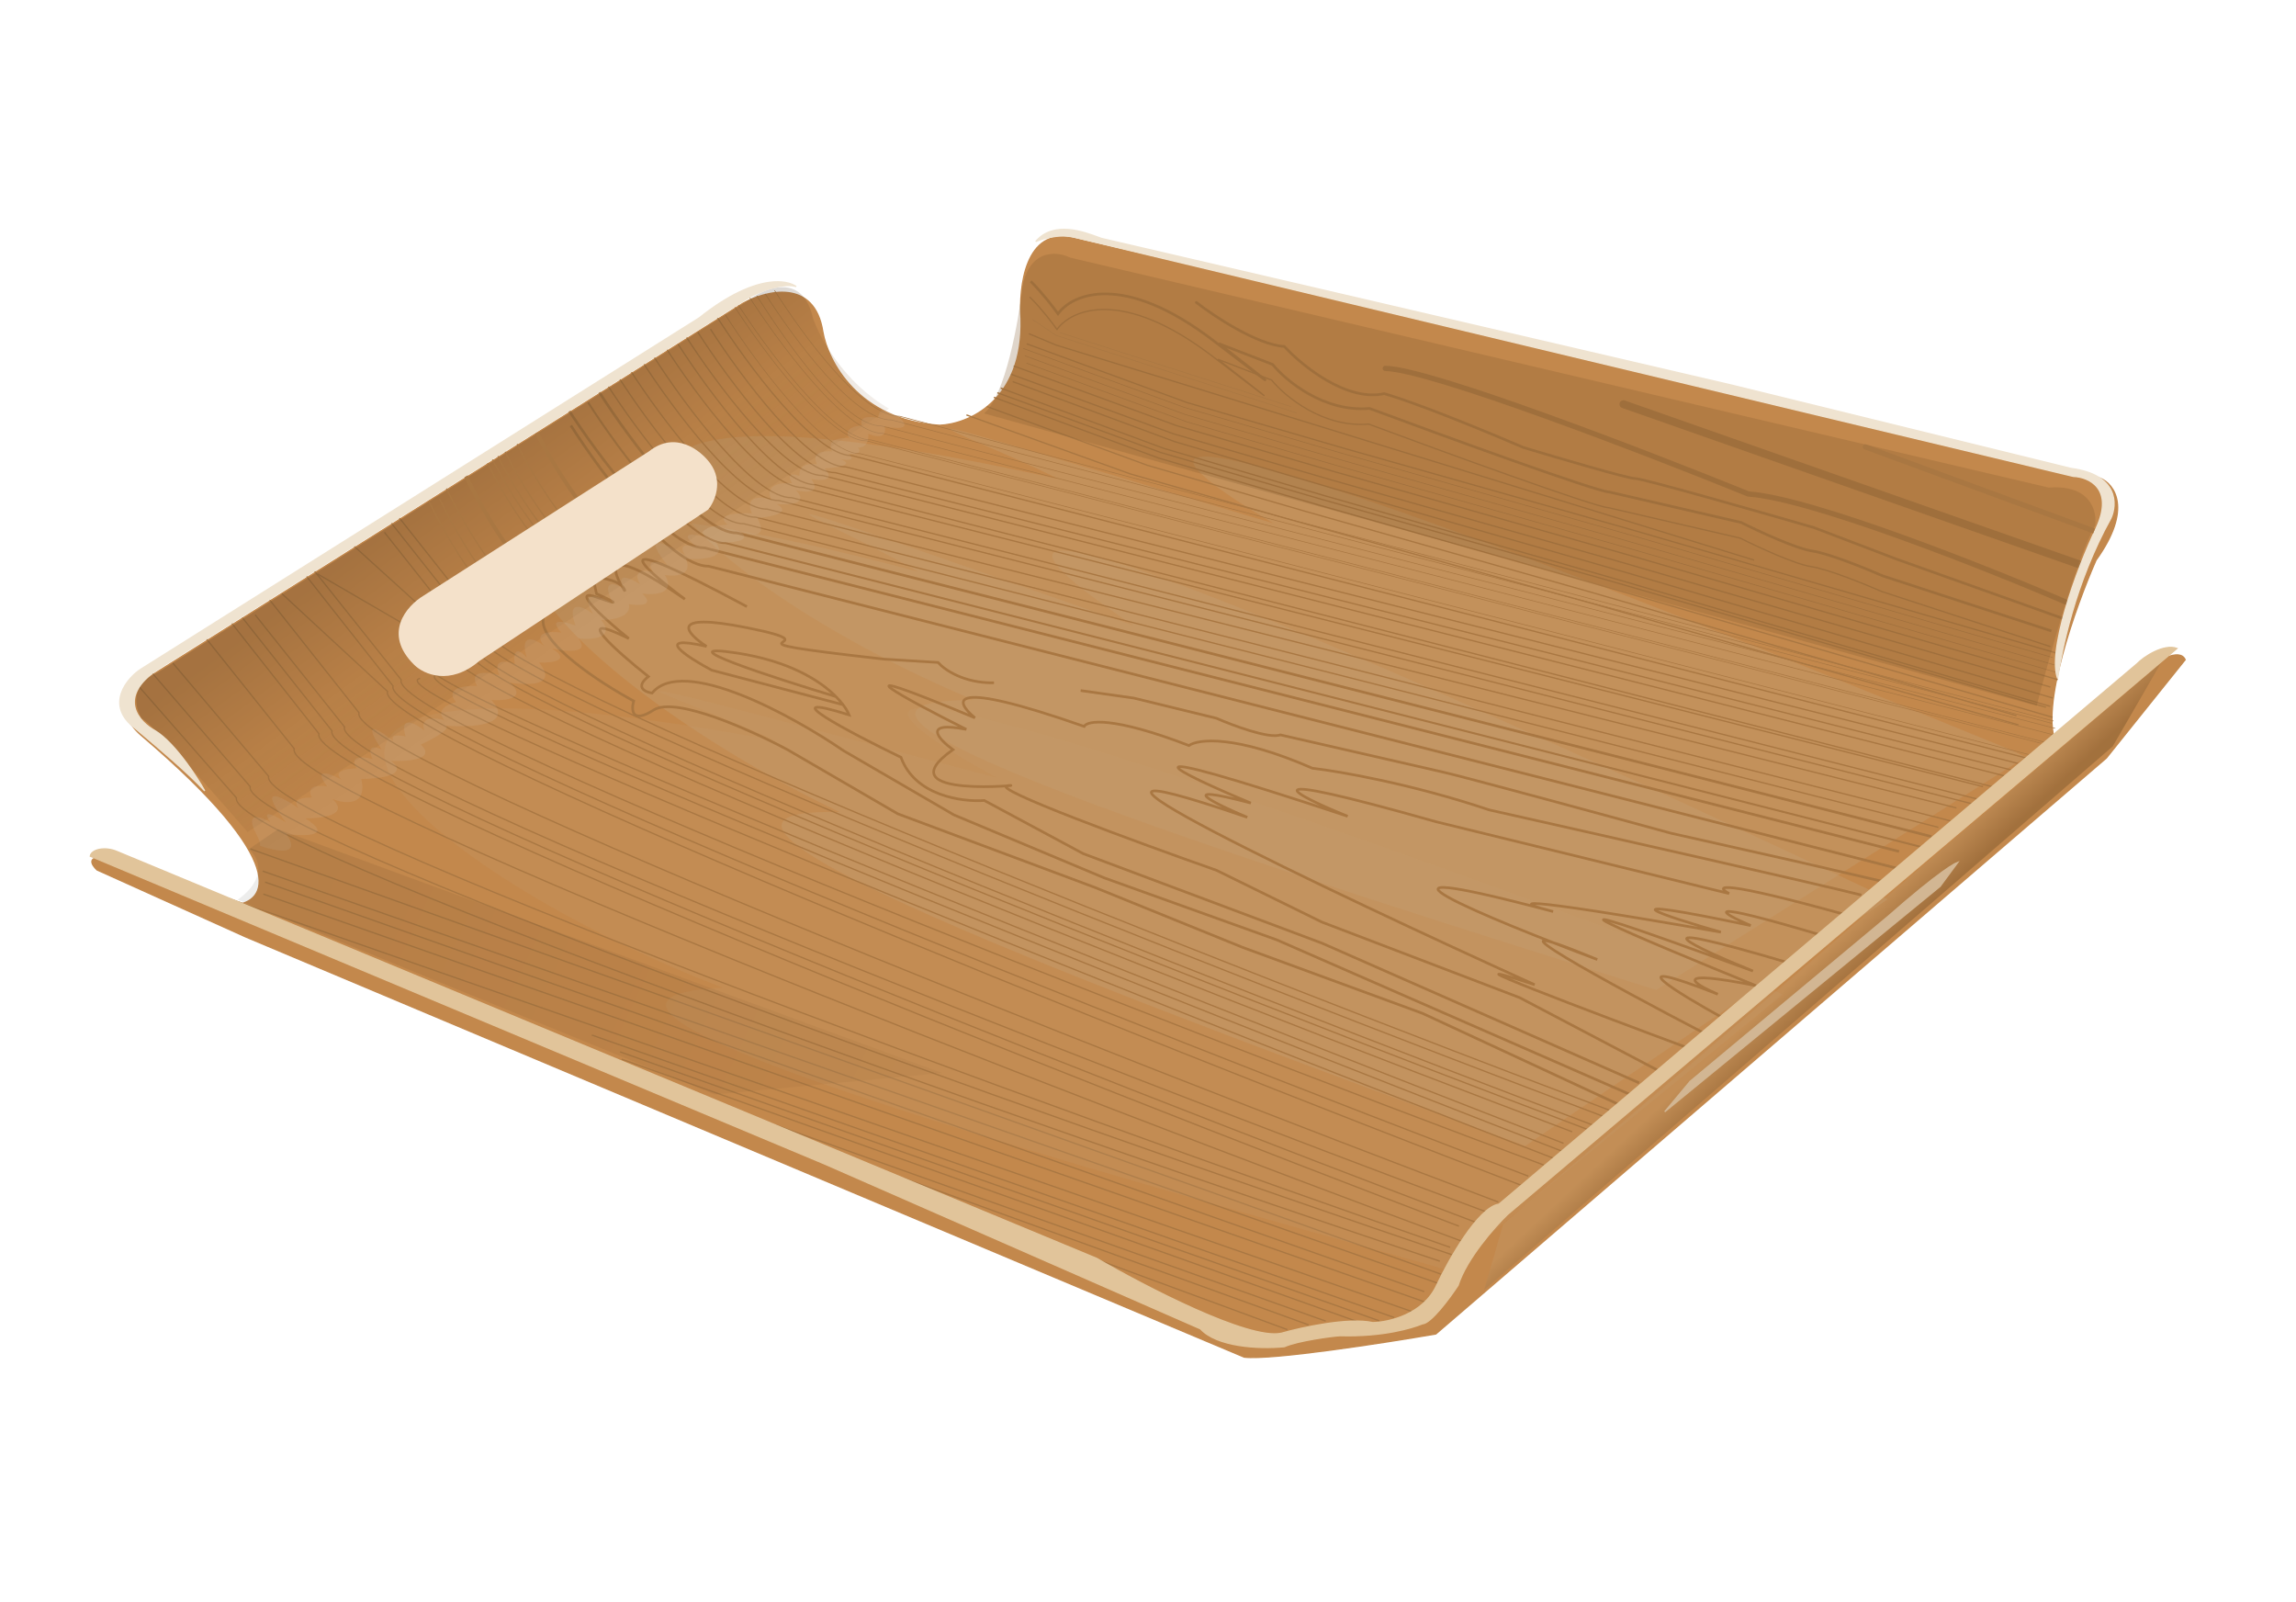 <svg width="1743" height="1216" viewBox="0 0 1743 1216" fill="none" xmlns="http://www.w3.org/2000/svg">
<g filter="url(#filter0_d_912_2770)">
<path d="M106.978 553.9C222.423 652.26 202.395 680.854 177.951 682.856L81.809 647.151C65.047 645.017 69.382 652.338 73.646 656.265L186.739 707.214L944.567 1026.05C965.459 1028.44 1050.23 1015.32 1090 1008.46L1599.01 571.358L1658.85 496.735C1650.78 478.649 1590.28 531.889 1561.04 560.769C1548.15 533.227 1575.78 456.188 1591.2 421.111C1619.24 382.172 1605.03 363.494 1594.43 359.023L814.21 176.663C778.404 168.224 773.262 213.981 775.167 237.914C776.844 300.671 734.639 318.004 713.327 318.826C651.393 315.002 628.402 269.92 624.649 247.857C618.355 207.165 581.504 216.493 563.866 226.243L105.121 514.856C84.849 527.527 97.912 546.165 106.978 553.9Z" fill="#C3884C"/>
<path d="M106.978 553.9C222.423 652.26 202.395 680.854 177.951 682.856L81.809 647.151C65.047 645.017 69.382 652.338 73.646 656.265L186.739 707.214L944.567 1026.05C965.459 1028.44 1050.23 1015.32 1090 1008.46L1599.01 571.358L1658.85 496.735C1650.78 478.649 1590.28 531.889 1561.04 560.769C1548.15 533.227 1575.78 456.188 1591.2 421.111C1619.24 382.172 1605.03 363.494 1594.43 359.023L814.21 176.663C778.404 168.224 773.262 213.981 775.167 237.914C776.844 300.671 734.639 318.004 713.327 318.826C651.393 315.002 628.402 269.92 624.649 247.857C618.355 207.165 581.504 216.493 563.866 226.243L105.121 514.856C84.849 527.527 97.912 546.165 106.978 553.9Z" stroke="#C3884C"/>
</g>
<path d="M1141.12 929.068L1126.72 979.017L1603.85 566.507L1640.66 502.828L1141.12 929.068Z" fill="url(#paint0_linear_912_2770)" fill-opacity="0.5"/>
<path d="M1094.09 967.155L190.065 644.334" stroke="#A97742"/>
<path d="M1093.52 974.677L199.423 661.17" stroke="#A97742"/>
<path d="M1081.2 980.328L201.273 669.528" stroke="#A97742"/>
<path d="M1083.05 988.686L199.89 678.602" stroke="#A97742"/>
<path d="M1074.58 996.407L162.452 678.123" stroke="#A97742"/>
<path d="M1058.4 999.989L449.264 785.597M1047.08 1002.5L470.758 798.374M1035.75 1005L471.992 803.946M1006.4 1002.73L558.738 843.193M993.462 1005.6L685.389 894.063M977.286 1009.18L788.852 939.838" stroke="#A97742"/>
<path d="M908.798 228.737C908.361 228.398 907.733 228.477 907.394 228.913C907.056 229.349 907.134 229.977 907.571 230.316L908.798 228.737ZM974.978 262.962L975.713 262.284L975.441 261.988L975.039 261.964L974.978 262.962ZM1050.78 298.785L1051.04 297.819L1050.81 297.756L1050.57 297.809L1050.78 298.785ZM1156.56 339.665L1156.16 340.584L1156.22 340.606L1156.27 340.622L1156.56 339.665ZM1377.04 400.45L1377.39 399.515L1377.35 399.501L1377.31 399.489L1377.04 400.45ZM1440.05 424.492L1439.7 425.426L1439.71 425.43L1439.72 425.434L1440.05 424.492ZM907.571 230.316C914.436 235.65 926.016 243.72 938.478 250.621C950.901 257.501 964.353 263.308 974.916 263.96L975.039 261.964C964.957 261.341 951.844 255.737 939.447 248.872C927.089 242.027 915.594 234.017 908.798 228.737L907.571 230.316ZM974.242 263.639C981.001 270.984 992.913 281.584 1006.73 289.566C1020.52 297.532 1036.4 302.995 1051 299.762L1050.57 297.809C1036.7 300.879 1021.38 295.714 1007.73 287.834C994.118 279.97 982.361 269.507 975.713 262.284L974.242 263.639ZM1050.53 299.752C1059.47 302.12 1093.18 313.615 1156.16 340.584L1156.95 338.746C1093.96 311.772 1060.13 300.227 1051.04 297.819L1050.53 299.752ZM1156.27 340.622C1169.3 344.557 1189.2 350.458 1206.51 355.372C1215.17 357.829 1223.18 360.04 1229.38 361.637C1232.48 362.434 1235.13 363.08 1237.18 363.527C1239.18 363.963 1240.72 364.235 1241.53 364.23L1241.52 362.23C1240.98 362.234 1239.66 362.021 1237.6 361.573C1235.59 361.134 1232.97 360.495 1229.88 359.7C1223.71 358.11 1215.71 355.903 1207.06 353.448C1189.76 348.538 1169.88 342.641 1156.85 338.708L1156.27 340.622ZM1241.53 364.23C1241.76 364.229 1242.32 364.302 1243.28 364.489C1244.21 364.668 1245.43 364.936 1246.92 365.285C1249.89 365.982 1253.9 366.995 1258.7 368.253C1268.3 370.769 1281.04 374.256 1294.96 378.134C1322.79 385.889 1355.3 395.201 1376.76 401.41L1377.31 399.489C1355.86 393.279 1323.33 383.965 1295.49 376.208C1281.57 372.329 1268.82 368.838 1259.21 366.319C1254.4 365.059 1250.38 364.041 1247.38 363.338C1245.88 362.986 1244.63 362.712 1243.66 362.525C1242.73 362.345 1241.98 362.228 1241.52 362.23L1241.53 364.23ZM1376.68 401.384L1439.7 425.426L1440.41 423.558L1377.39 399.515L1376.68 401.384ZM1439.72 425.434L1568.68 471.409L1569.35 469.525L1440.39 423.55L1439.72 425.434Z" fill="#A97742"/>
<path d="M1327.27 374.936L1326.51 376.789L1326.81 376.909L1327.13 376.931L1327.27 374.936ZM1051.66 277.602C1050.56 277.581 1049.65 278.46 1049.63 279.564C1049.61 280.668 1050.49 281.581 1051.59 281.601L1051.66 277.602ZM1572.19 456.411C1541.53 443.211 1492.52 423.204 1445.13 406.074C1421.44 397.51 1398.13 389.658 1377.71 383.734C1357.33 377.823 1339.7 373.792 1327.41 372.94L1327.13 376.931C1338.96 377.751 1356.25 381.674 1376.6 387.576C1396.9 393.466 1420.12 401.288 1443.77 409.836C1491.07 426.932 1540 446.909 1570.61 460.085L1572.19 456.411ZM1328.02 373.082C1289.16 357.32 1228.75 333.636 1173.77 313.81C1146.29 303.897 1120.15 294.942 1098.73 288.422C1088.02 285.163 1078.48 282.505 1070.53 280.641C1062.61 278.786 1056.15 277.686 1051.66 277.602L1051.59 281.601C1055.63 281.677 1061.74 282.691 1069.61 284.536C1077.45 286.373 1086.9 289.003 1097.57 292.249C1118.89 298.74 1144.96 307.67 1172.42 317.572C1227.33 337.376 1287.69 361.039 1326.51 376.789L1328.02 373.082Z" fill="#A97742"/>
<path d="M1233.42 303.963C1231.86 303.413 1230.15 304.236 1229.6 305.799C1229.05 307.362 1229.87 309.074 1231.43 309.623L1233.42 303.963ZM1583.02 426.762L1233.42 303.963L1231.43 309.623L1581.03 432.423L1583.02 426.762Z" fill="#A97742"/>
<path d="M637.352 616.349C452.006 611.942 895.717 773.324 1157.87 869.83L1432.73 682.654L1422.91 677.151C710.122 341.237 750.911 402.212 860.404 474.689C496.306 346.51 623.295 391.301 696.924 433.85C211.442 304.298 424.484 514.562 637.352 616.349Z" fill="#C39F72" fill-opacity="0.4"/>
<path d="M548.683 749.645C362.383 759.523 824.841 887.137 1098.19 963.695L1353.33 754.784L1342.88 750.023C591.615 468.138 639.162 526.139 756.845 590.376C377.828 489.92 510.03 525.042 588.49 562.032C87.629 469.561 324.162 663.989 548.683 749.645Z" fill="#C39F72" fill-opacity="0.2"/>
<path d="M739.325 531.309C553.026 531.302 995.752 668.974 1257.29 751.37L1537.76 574.595L1528.01 569.786C818.465 278.658 858.164 333.422 966.707 397.195C603.325 288.102 730.063 326.229 803.186 363.465C317.764 255.747 527.457 443.026 739.325 531.309Z" fill="#C39F72" fill-opacity="0.4"/>
<path d="M1308.12 772.718C1273.35 753.625 1223.87 723.274 1304.11 754.608C1286 746.926 1266.48 734.882 1333.23 748.162C1246.22 712.869 1123.93 661.229 1330.76 737.018C1287.26 719.371 1231.86 693.448 1358.26 730.93" stroke="#A97742" stroke-width="2"/>
<path d="M1282.7 795.881C1208.74 768.415 1081.68 720.267 1165.06 747.399C1008.49 676.362 745.66 551.499 946.881 620.347C922.563 610.143 889.056 593.694 949.576 609.521C894.724 586.594 832.63 556.502 1023.07 619.554C982.672 603.168 939.54 581.055 1090.16 623.696L1312.64 678.193C1301.73 672.328 1304.49 667.43 1402.85 694.754" stroke="#A97742" stroke-width="2"/>
<path d="M1261.22 813.789L1153.67 757.228L1003.52 699.869L923.554 660.583C864.055 639.658 749.063 597.507 765.086 596.298C785.114 594.787 669.106 607.319 723.405 568.993C712.619 561.152 699.552 547.094 733.571 553.591C687.758 530.611 624.929 496.688 740.117 544.835C724.22 531.793 718.541 514.833 823.004 551.326C825.417 546.895 844.711 543.598 902.581 565.857C909.41 560.935 937.721 557.493 996.332 583.095C1016.64 585.417 1071.93 594.998 1130.61 614.742C1210.36 632.642 1378.51 670.625 1413.02 679.35" stroke="#A97742" stroke-width="2"/>
<path d="M1244.34 821.909L1003.67 715.91L822.326 647.923L747.212 607.562C730.522 608.822 694.506 604.034 683.962 574.804C645.314 556.083 583.332 523.433 644.592 542.604C643.7 540.423 642.188 537.778 639.976 534.857M634.629 528.735C622.354 516.342 598.84 501.688 559.539 495.675C503.334 487.076 586.18 514.132 634.629 528.735ZM634.629 528.735C636.734 530.861 638.509 532.92 639.976 534.857M639.976 534.857L540.36 508.689C521.618 498.713 494.577 481.124 536.351 490.58C521.174 480.788 506.088 464.254 567.162 476.452C643.503 491.699 526.413 484.012 670.851 500.257L712.141 502.806C716.713 508.126 731.603 518.663 754.589 518.25" stroke="#A97742" stroke-width="2"/>
<path d="M820.379 524.143L860.668 529.836L923.452 545.162C935.984 550.668 963.25 560.901 972.062 557.781C1006.62 565.716 1079.68 582.47 1095.4 586.005C1111.11 589.54 1217.4 618.421 1268.57 632.42L1366.79 654.513L1431.19 669.481" stroke="#A97742" stroke-width="2"/>
<path d="M1239.73 831.699L969.166 713.321L838.279 666.311L724.185 618.506L640.441 569.826C601.766 543.317 518.531 497.448 494.996 526.039C489.732 525.256 481.807 521.653 492.22 513.502C468.208 494.463 431.617 462.038 477.348 484.646C460.167 470.914 431.336 445.441 453.461 453.402C475.586 461.363 462.269 454.862 452.845 450.616L450.069 438.079C457.49 438.384 472.763 440.945 474.49 448.746C463.574 432.653 457.381 411.325 519.94 454.758C487.479 430.77 451.447 398.318 567.008 460.412" stroke="#A97742" stroke-width="2"/>
<path d="M1231.26 839.42L1079.95 769.165L943.286 719.051L831.426 673.673L681.587 617.707L597.844 569.028C570.879 554.539 512.792 528.237 496.155 538.934C479.519 549.632 479.157 538.801 481.056 532.048C456.017 518.595 407.28 487.007 412.638 468.285" stroke="#A97742" stroke-width="2"/>
<path d="M1223.99 843.501C935.297 734.615 360.296 508.913 369.801 477.186L302.899 392.761" stroke="#A97742"/>
<path d="M1218.13 847.719C929.442 738.834 354.441 513.132 363.946 481.404L297.045 396.979" stroke="#A97742"/>
<path d="M1216.75 856.794C926.853 747.404 349.451 520.657 358.993 488.789L291.809 403.984" stroke="#A97742"/>
<path d="M1208.66 858.584C919.97 749.699 344.969 523.997 354.474 492.269L266.544 412.5" stroke="#A97742"/>
<path d="M1171.92 884.254C878.738 774.821 294.798 547.946 304.508 515.909L236.66 430.807" stroke="#A97742"/>
<path d="M1160.21 892.691C868.952 782.061 288.817 552.768 298.368 520.634L230.807 435.026" stroke="#A97742"/>
<path d="M1193.49 859.022C904.797 750.136 329.796 524.434 339.3 492.707L241.13 435.663" stroke="#A97742"/>
<path d="M1186.94 867.777C881.947 749.715 282.698 511.508 325.649 503.167" stroke="#A97742"/>
<path d="M1193.19 876.626C888.194 758.564 288.945 520.357 331.896 512.016" stroke="#A97742"/>
<path d="M1180.25 879.491C875.254 761.429 276.005 523.222 318.956 514.881" stroke="#A97742"/>
<path d="M1154.98 899.696C864.094 788.169 284.699 557.05 294.186 524.791L213.863 450.468" stroke="#A97742"/>
<path d="M1128.94 920.073C835.761 810.64 251.822 583.764 261.531 551.727L193.684 466.626" stroke="#A97742"/>
<path d="M1120.47 927.793C826.964 816.89 242.36 587.01 252.013 554.72L183.979 468.774" stroke="#A97742"/>
<path d="M1107.53 930.658C815.065 819.524 232.529 589.186 242.117 556.911L174.272 470.923" stroke="#A97742"/>
<path d="M1111.79 942.861C811.417 831.562 213.203 600.821 223.349 568.247L154.169 481.71" stroke="#A97742"/>
<path d="M1100.91 946.737C798.425 841.431 195.548 622.498 203.916 589.209L131.15 503.195" stroke="#A97742"/>
<path d="M1102.14 952.309C794.738 847.976 181.926 630.847 189.922 596.998L115.12 510.323" stroke="#A97742"/>
<path d="M1137.42 912.352C845.113 801.952 262.909 573.117 272.526 540.968L204.774 455.402" stroke="#A97742"/>
<path d="M1093.06 957.245C785.495 854.255 172.193 639.736 179.468 605.574L103.413 518.76" stroke="#A97742"/>
<path d="M454.94 297.724C477.788 333.521 530.69 404.996 559.512 404.521L1466.28 634.958" stroke="#A97742" stroke-width="2"/>
<path d="M446.47 305.445C469.318 341.242 522.219 412.717 551.041 412.242L1457.81 642.679" stroke="#A97742" stroke-width="1.5"/>
<path d="M430.294 309.027C453.142 344.823 506.043 416.298 534.865 415.824L1441.64 646.26" stroke="#A97742" stroke-width="2"/>
<path d="M433.378 322.957C456.226 358.753 509.127 430.228 537.949 429.754L1444.72 660.19" stroke="#A97742" stroke-width="2"/>
<path d="M460.178 290.719C483.026 326.516 535.927 397.991 564.749 397.516L1471.52 627.953" stroke="#A97742"/>
<path d="M469.267 285.785C492.115 321.582 545.016 393.056 573.838 392.582L1480.61 623.018" stroke="#A97742"/>
<path d="M486.827 273.129C509.675 308.926 562.576 380.4 591.398 379.926L1498.17 610.362" stroke="#A97742"/>
<path d="M478.356 280.85C501.063 316.252 553.653 386.929 582.362 386.418L1485.23 613.227" stroke="#A97742"/>
<path d="M496.533 270.98C519.381 306.777 572.282 378.252 601.104 377.777L1507.88 608.214" stroke="#A97742"/>
<path d="M505.005 263.259C527.853 299.056 580.754 370.531 609.576 370.056L1505.41 597.069" stroke="#A97742"/>
<path d="M514.711 261.111C537.559 296.907 590.46 368.382 619.282 367.908L1512.19 597.03" stroke="#A97742"/>
<path d="M519.947 254.106C542.795 289.903 595.696 361.377 624.518 360.903L1531.29 591.339" stroke="#A97742"/>
<path d="M529.653 251.957C552.501 287.754 605.403 359.228 634.224 358.754L1528.13 584.732" stroke="#A97742"/>
<path d="M539.359 249.808C561.77 284.851 613.665 354.815 641.962 354.334L1532.06 579.479" stroke="#A97742"/>
<path d="M543.979 240.018C566.48 275.466 618.558 346.256 646.867 345.834L1537.91 575.26" stroke="#A97742"/>
<path d="M550.449 238.585C572.949 274.033 625.027 344.824 653.337 344.401L1544.38 573.828" stroke="#A97742" stroke-width="0.5"/>
<path d="M555.069 228.795C577.569 264.243 629.647 335.033 657.957 334.611L1549 564.037" stroke="#A97742" stroke-width="0.5"/>
<path d="M558.304 228.078C580.804 263.526 632.882 334.317 661.192 333.894L1552.24 563.321" stroke="#A97742" stroke-width="0.5"/>
<path d="M567.394 223.143C589.894 258.591 641.972 329.382 670.281 328.959L1561.33 558.386" stroke="#A97742" stroke-width="0.5"/>
<path d="M574.481 224.497C596.744 259.359 641.237 323.791 669.327 323.325L1560.09 552.814" stroke="#A97742" stroke-width="0.5"/>
<path d="M580.95 223.064C603.264 257.915 648.607 319.237 676.797 318.749L1557.55 548.993" stroke="#A97742" stroke-width="0.5"/>
<path d="M588.003 220.465C610.103 255.213 655.04 316.37 683.094 315.95L1558.86 547.242" stroke="#A97742" stroke-width="0.5"/>
<path d="M782.464 213.521C791.155 222.119 799.903 233.528 803.19 238.159C813.998 223.101 852.777 206.137 921.439 258.741C990.1 311.344 952.616 282.038 925.291 260.81L966.121 276.613C976.215 288.991 1005.06 313 1039.69 310.009C1096.39 331.066 1212.18 373.235 1221.73 373.458L1321.88 396.587C1334.62 403.022 1363.25 416.362 1375.88 418.241C1388.52 420.12 1416.74 431.602 1429.27 437.108L1557.31 478.904" stroke="#A97742" stroke-width="2"/>
<path d="M781.696 225.382C790.387 233.979 799.135 245.389 802.423 250.019C813.23 234.962 852.01 217.998 920.671 270.601C989.333 323.204 951.848 293.899 924.523 272.671L965.353 288.473C975.447 300.852 1004.29 324.86 1038.93 321.869C1095.63 342.926 1211.41 385.095 1220.97 385.319L1321.11 408.447C1333.85 414.882 1362.48 428.222 1375.12 430.101C1387.75 431.98 1415.97 443.462 1428.5 448.969L1556.54 490.765" stroke="#A97742"/>
<path d="M781.085 253.282L801.655 261.88L1331.59 425.124" stroke="#A97742"/>
<path d="M779.392 260.963L901.265 305.585L1020.98 340.455L1238.22 401.956L1561.01 495.621" stroke="#A97742"/>
<path d="M776.773 264.465L898.647 309.087L1018.36 343.957L1235.6 405.458L1558.39 499.123" stroke="#A97742" stroke-width="0.5"/>
<path d="M778.007 270.038L899.881 314.659L1019.6 349.53L1236.84 411.031L1559.62 504.695" stroke="#A97742" stroke-width="0.5"/>
<path d="M779.241 275.61L901.115 320.231L1020.83 355.102L1238.07 416.603L1560.86 510.267" stroke="#A97742" stroke-width="0.5"/>
<path d="M769.536 277.758L893.115 323.031L1014.5 358.412L1234.79 420.815L1562.08 515.853" stroke="#A97742"/>
<path d="M767.535 284.047L890.564 329.182L1011.41 364.462L1230.71 426.687L1556.54 521.451" stroke="#A97742"/>
<path d="M757.061 298.056L881.192 343.461L1003.12 378.94L1224.39 441.514L1553.16 536.814" stroke="#A97742"/>
<path d="M768.769 289.619L891.906 335.244L1012.85 370.943L1232.31 433.916L1558.4 529.809" stroke="#A97742"/>
<path d="M759.68 294.554L883.919 340.448L1005.94 376.347L1227.38 439.67L1556.39 536.097" stroke="#A97742"/>
<path d="M754.442 301.558L879.783 347.722L1002.89 383.82L1226.3 447.492L1558.24 544.456" stroke="#A97742"/>
<path d="M733.647 314.93L858.166 359.736L980.503 394.686L1202.51 456.311L1532.36 550.186" stroke="#A97742"/>
<path d="M749.205 308.563L871.079 353.185L990.794 388.055L1208.04 449.556L1530.82 543.221" stroke="#A97742"/>
<path d="M1591.34 400.866L1591.34 400.857C1598.25 385.802 1596.9 376.03 1592.19 369.964C1587.53 363.958 1579.7 361.756 1573.92 361.543L816.025 180.143C816.024 180.143 816.024 180.142 816.024 180.142C809.654 178.588 803.011 178.954 797.335 180.027C792.874 180.87 788.989 182.153 786.274 183.303C793.209 175.258 802.398 173.473 811.371 174.25C819.909 174.99 828.184 178.044 834.037 180.205C834.75 180.468 835.428 180.718 836.065 180.949L836.093 180.959L836.122 180.966L1315.59 292.546L1315.59 292.548L1572.19 355.562L1572.22 355.568L1572.25 355.572C1590.33 357.963 1599.03 364.825 1602.65 372.297C1606.28 379.79 1604.89 388.047 1602.45 393.379C1575.05 442.69 1565.22 493.476 1562.02 514.782C1560.25 509.9 1560.04 502.829 1561 494.398C1562.06 485.012 1564.56 474.034 1567.83 462.713C1574.37 440.071 1583.98 416.112 1591.34 400.866Z" fill="#EFE3D0" stroke="#EFE3D0"/>
<path d="M776.373 216.662C782.345 188.452 802.893 190.82 812.42 195.53L1555.27 370.087C1587.32 367.668 1592.1 388.237 1590.48 398.824C1576.81 422.895 1555.22 500.154 1546.14 535.775L746.967 313.774C763.11 300.847 773.297 243.647 776.373 216.662Z" fill="#82592E" fill-opacity="0.25"/>
<path d="M1416.77 337.322C1415.73 336.94 1414.58 337.472 1414.2 338.509C1413.82 339.545 1414.35 340.695 1415.39 341.076L1416.77 337.322ZM1590.41 401.169L1416.77 337.322L1415.39 341.076L1589.03 404.923L1590.41 401.169Z" fill="#A97742"/>
<path d="M107.663 545.491C115.153 548.58 164.322 604.155 187.971 631.557L674.889 310.129C640.581 290.428 622.081 256.052 617.12 241.326C609.355 206.254 580.268 218.331 566.695 228.754L120.239 510.07C97.884 519.766 102.541 537.724 107.663 545.491Z" fill="url(#paint1_linear_912_2770)" fill-opacity="0.18"/>
<path d="M217.389 633.048C229.348 650.274 208.969 646.115 197.285 641.883C198.333 640.482 194.793 633.18 192.892 629.704C187.096 615.789 198.693 620.139 205.216 624.053C197.326 612.94 209.888 619.609 217.156 624.332C194.225 594.337 213.917 604.591 226.629 613.467C220.975 606.327 230.999 605.106 236.718 605.388C231.909 595.931 242.519 595.823 248.425 596.951C236.96 581.953 250.786 587.173 259.132 591.658C252.228 585.003 264.06 583.26 270.839 583.22C264.489 572.936 276.203 574.239 282.854 576.176C277.684 565.088 285.27 566.648 289.709 568.814C273.434 544.359 288.781 554.406 298.489 562.486C295.961 557.2 303.701 557.922 307.886 558.944C302.891 542.514 315.305 549.021 322.136 554.328C318.375 543.47 330.736 544.63 337.387 546.567C330.237 538.798 340.312 534.229 346.243 532.916C337.058 522.09 353.045 520.207 362.186 520.618C355.343 508.105 370.58 509.992 379.054 512.5C373.505 499.7 384.547 501.542 390.761 504.063C388.848 489.289 396.023 494.617 399.85 499.128C394.115 479.355 406.344 485.026 413.175 490.333C403.99 479.506 418.026 479.03 426.191 480.144C415.466 468.49 428.86 471.76 436.897 474.851C429.621 454.25 442.749 460.404 450.222 466.056C439.064 446.315 455.74 452.657 465.473 458.296C455.856 439.382 466.497 442.482 473.02 446.396C467.471 433.596 479.335 439.152 485.96 443.531C479.364 432.132 489.733 432.466 495.742 434.059C489.392 423.774 500.234 426.245 506.448 428.766C485.798 402.942 506.933 413.071 520.081 421.363C513.978 412.193 523.392 413.324 528.861 415.035C514.007 403.126 527.242 405.165 535.716 407.673C527.81 401.24 543.462 398.651 552.276 398.161C542.327 390.015 560.454 389.116 570.762 389.684C564.966 375.77 578.103 376.856 585.396 379.138C580.093 367.452 593.815 366.071 601.339 366.84C596.366 358.589 602.964 359.661 606.884 361.229C606.196 351.989 615.48 351.515 620.208 352.433C615.452 343.213 625.826 342.038 631.607 342.603C626.858 333.416 638.306 331.983 644.624 332.415C640.308 325.187 649.346 323.089 654.405 322.943C651.383 315.429 661.362 316.044 666.729 317.292C667.001 306.257 678.243 313.093 683.83 317.89C692.521 326.487 679.235 325.239 671.506 323.541C673.726 333.57 664.215 331.487 659.182 329.192C659.862 338.394 654.228 340.031 651.327 339.699C655.149 344.698 647.938 344.833 643.856 344.275C650.512 349.816 642.727 349.396 638.002 348.494C649.835 352.888 634.922 355.021 625.987 355.538C634.924 365.25 622.984 364.971 615.897 363.617C623.787 374.73 611.38 373.872 604.19 372.054C614.668 382.594 598.8 383.477 589.556 382.601C601.882 389.224 584.936 392.391 574.922 393.147C584.046 409.832 568.762 406.201 559.98 402.301C574.094 410.866 554.821 412.211 543.42 411.812C552.851 423.753 532.202 425.012 520.698 424.149C526.247 436.949 512.381 437.681 504.755 436.447C513.385 450.903 496.849 451.836 487.502 450.496C497.734 459.921 485.039 459.809 477.413 458.575C479.634 468.605 464.269 470.74 456.309 470.554C467.527 484.437 449.482 485.704 439.056 484.602C448.488 496.543 429.378 494.539 418.644 492.044C434.299 501.438 418.852 503.202 409.172 502.909C423.965 520.677 400.599 520.395 387.067 518.032C400.627 530.228 383.372 532.002 373.05 531.365C390.925 550.788 357.339 552.379 338.312 550.746C342.935 553.23 327.658 561.386 319.442 565.153C331.462 576.521 309.302 578.114 296.72 577.49C311.328 588.285 287.864 591.141 274.307 591.22C278.995 612.394 261.523 610.125 252.202 606.344C265.762 618.539 244.193 621.268 231.714 621.109C253.779 634.928 231.358 634.826 217.389 633.048Z" fill="url(#paint2_linear_912_2770)" fill-opacity="0.1"/>
<path d="M542.405 830.735L180.479 682.9C203.893 666.026 195.878 650.264 188.944 644.493L211.049 629.37L715.261 814.384L542.405 830.735Z" fill="url(#paint3_linear_912_2770)" fill-opacity="0.08"/>
<path d="M1294.62 784.639C1224.31 748.086 1109.46 685.64 1212.57 728.278C1129.29 697.031 1006 646.002 1179.06 691.859C1151.48 684.813 1138.33 678.079 1306.39 707.506C1264.13 695.432 1209.48 677.524 1329.04 702.493C1306.54 692.86 1286.27 680.983 1385.12 710.535" stroke="#A97742" stroke-width="2"/>
<path d="M1635.8 494.55C1641.45 491.893 1647.64 490.385 1652.58 492.177L1144.37 921.842L1144.36 921.853L1144.34 921.865C1139.44 926.617 1131.68 934.998 1124.35 944.713C1117.04 954.4 1110.12 965.452 1106.89 975.577C1103.72 980.407 1098.58 987.639 1093.4 993.707C1090.79 996.753 1088.19 999.494 1085.83 1001.49C1084.65 1002.49 1083.54 1003.29 1082.53 1003.85C1081.51 1004.41 1080.63 1004.71 1079.9 1004.75L1079.82 1004.75L1079.74 1004.78C1072.02 1007.94 1050.16 1014.68 1017.45 1013.76L1017.43 1013.76L1017.41 1013.76C1014.59 1013.89 1006.46 1014.85 997.815 1016.34C989.23 1017.81 980.048 1019.83 975.033 1022.1C965.117 1023.08 952.305 1023.08 940.419 1021.15C928.477 1019.21 917.578 1015.35 911.44 1008.68L911.369 1008.6L911.273 1008.56L625.613 883.296L625.605 883.293L68.559 649.843C68.928 647.406 71.475 645.527 75.299 644.732C79.25 643.911 84.327 644.321 88.94 646.38L88.94 646.38L88.952 646.385L832.651 955.176C850.845 965.769 879.654 981.31 906.998 993.526C920.676 999.638 933.999 1004.92 945.448 1008.34C951.173 1010.05 956.439 1011.29 961.053 1011.94C965.661 1012.58 969.65 1012.64 972.806 1011.94L972.821 1011.93L972.835 1011.93C980.533 1009.74 993.245 1006.71 1006.34 1004.73C1019.46 1002.75 1032.89 1001.84 1042.07 1003.86L1042.13 1003.87L1042.19 1003.87C1048.17 1003.78 1057.74 1002.25 1067.09 997.955C1076.45 993.663 1085.61 986.593 1090.7 975.405C1095.31 965.631 1103.21 950.827 1111.92 938.183C1116.28 931.86 1120.83 926.091 1125.26 921.764C1129.71 917.421 1133.97 914.598 1137.75 914.042L1137.89 914.021L1138 913.929L1622.44 503.747L1622.46 503.727L1622.48 503.706C1624.71 501.304 1629.88 497.334 1635.8 494.55Z" fill="#E1C49A" stroke="#E1C49A"/>
<path d="M1432.75 695.96L1432.75 695.96L1432.76 695.952C1452.56 678.568 1465.83 667.991 1474.38 661.833C1478.66 658.753 1481.74 656.785 1483.86 655.624C1484.9 655.055 1485.7 654.686 1486.28 654.474L1472.8 672.777L1263.77 843.809L1283.01 820.784L1432.75 695.96Z" fill="#D2B693" stroke="#D2B693"/>
<path d="M804.658 252.447L979.994 308.613" stroke="#A97742" stroke-width="0.5"/>
<path d="M783.78 242.456L801.731 254.556L984.463 313.469" stroke="#A97742" stroke-width="0.5"/>
<path d="M407.497 328.687C422.682 358.333 459.381 417.463 484.701 416.808" stroke="#A97742" stroke-width="3"/>
<path d="M353.581 361.082C367.17 389.248 399.771 445.548 421.463 445.422" stroke="#A97742" stroke-width="3"/>
<path d="M338.638 370.235C352.227 398.401 384.828 454.702 406.52 454.575M370.14 351.57C383.729 379.736 419.874 436.714 441.566 436.587M372.142 345.282C385.731 373.448 421.876 430.425 443.568 430.299M376.994 344.208C390.584 372.374 426.728 429.351 448.42 429.224M383.465 342.775C397.054 370.941 433.199 427.918 454.891 427.792M392.245 336.447C405.834 364.613 441.979 421.59 463.671 421.464" stroke="#A97742"/>
<path d="M325.622 380.424C339.211 408.59 371.812 464.89 393.504 464.764" stroke="#A97742"/>
<path d="M333.71 378.633C347.299 406.799 379.9 463.099 401.592 462.973" stroke="#A97742"/>
<path d="M321.386 452.209L492.705 342.552C512.799 326.627 531.913 341.841 538.959 351.439C549.494 365.683 542.419 380.957 537.565 386.814L363.736 501.808C341.367 520.787 321.631 511.661 314.56 504.726C290.076 480.818 308.909 459.753 321.386 452.209Z" fill="#F4E1CA"/>
<path d="M583.791 214.359C593.726 212.97 600.594 214.868 604.405 217.471C602.772 216.953 600.916 216.716 598.939 216.692C595.489 216.652 591.602 217.26 587.728 218.229C579.985 220.165 572.205 223.565 567.932 226.236L567.931 226.237L119.585 508.163L119.578 508.168L119.571 508.173C104.145 518.64 100.464 528.607 102.402 536.896C104.319 545.097 111.693 551.405 117.842 554.712C125.575 559.356 134.186 569.064 141.533 578.981C147.328 586.804 152.303 594.713 155.403 600.274C149.366 593.604 140.105 585.041 130.815 576.846C122.212 569.258 113.56 561.965 107.378 556.754C105.689 555.33 104.185 554.062 102.916 552.985L102.903 552.974L102.889 552.965C96.865 548.513 93.492 543.871 91.964 539.333C90.437 534.796 90.736 530.315 92.138 526.15C94.951 517.795 102.192 510.763 107.861 507.342L107.869 507.337L530.874 241.251L530.898 241.236L530.92 241.219C553.376 223.318 571.06 216.14 583.791 214.359Z" fill="#EFE3D0" stroke="#EFE3D0"/>
<defs>
<filter id="filter0_d_912_2770" x="65.275" y="175.138" width="1598.16" height="859.697" filterUnits="userSpaceOnUse" color-interpolation-filters="sRGB">
<feFlood flood-opacity="0" result="BackgroundImageFix"/>
<feColorMatrix in="SourceAlpha" type="matrix" values="0 0 0 0 0 0 0 0 0 0 0 0 0 0 0 0 0 0 127 0" result="hardAlpha"/>
<feOffset dy="4"/>
<feGaussianBlur stdDeviation="2"/>
<feComposite in2="hardAlpha" operator="out"/>
<feColorMatrix type="matrix" values="0 0 0 0 0 0 0 0 0 0 0 0 0 0 0 0 0 0 0.25 0"/>
<feBlend mode="normal" in2="BackgroundImageFix" result="effect1_dropShadow_912_2770"/>
<feBlend mode="normal" in="SourceGraphic" in2="effect1_dropShadow_912_2770" result="shape"/>
</filter>
<linearGradient id="paint0_linear_912_2770" x1="1392.51" y1="715.59" x2="1412.28" y2="736.708" gradientUnits="userSpaceOnUse">
<stop stop-color="#C39460"/>
<stop offset="1" stop-color="#82592E"/>
</linearGradient>
<linearGradient id="paint1_linear_912_2770" x1="493.881" y1="445.626" x2="404.298" y2="323.534" gradientUnits="userSpaceOnUse">
<stop offset="0.025" stop-color="#82592E" stop-opacity="0.5"/>
<stop offset="0.511" stop-color="#82592E"/>
<stop offset="1" stop-color="#1C130A"/>
</linearGradient>
<linearGradient id="paint2_linear_912_2770" x1="582.007" y1="496.095" x2="440.712" y2="293.954" gradientUnits="userSpaceOnUse">
<stop stop-color="white"/>
<stop offset="1" stop-color="#999999"/>
</linearGradient>
<linearGradient id="paint3_linear_912_2770" x1="699.551" y1="835.398" x2="257.952" y2="623.988" gradientUnits="userSpaceOnUse">
<stop stop-color="#82592E"/>
<stop offset="1" stop-color="#1C130A"/>
</linearGradient>
</defs>
</svg>

